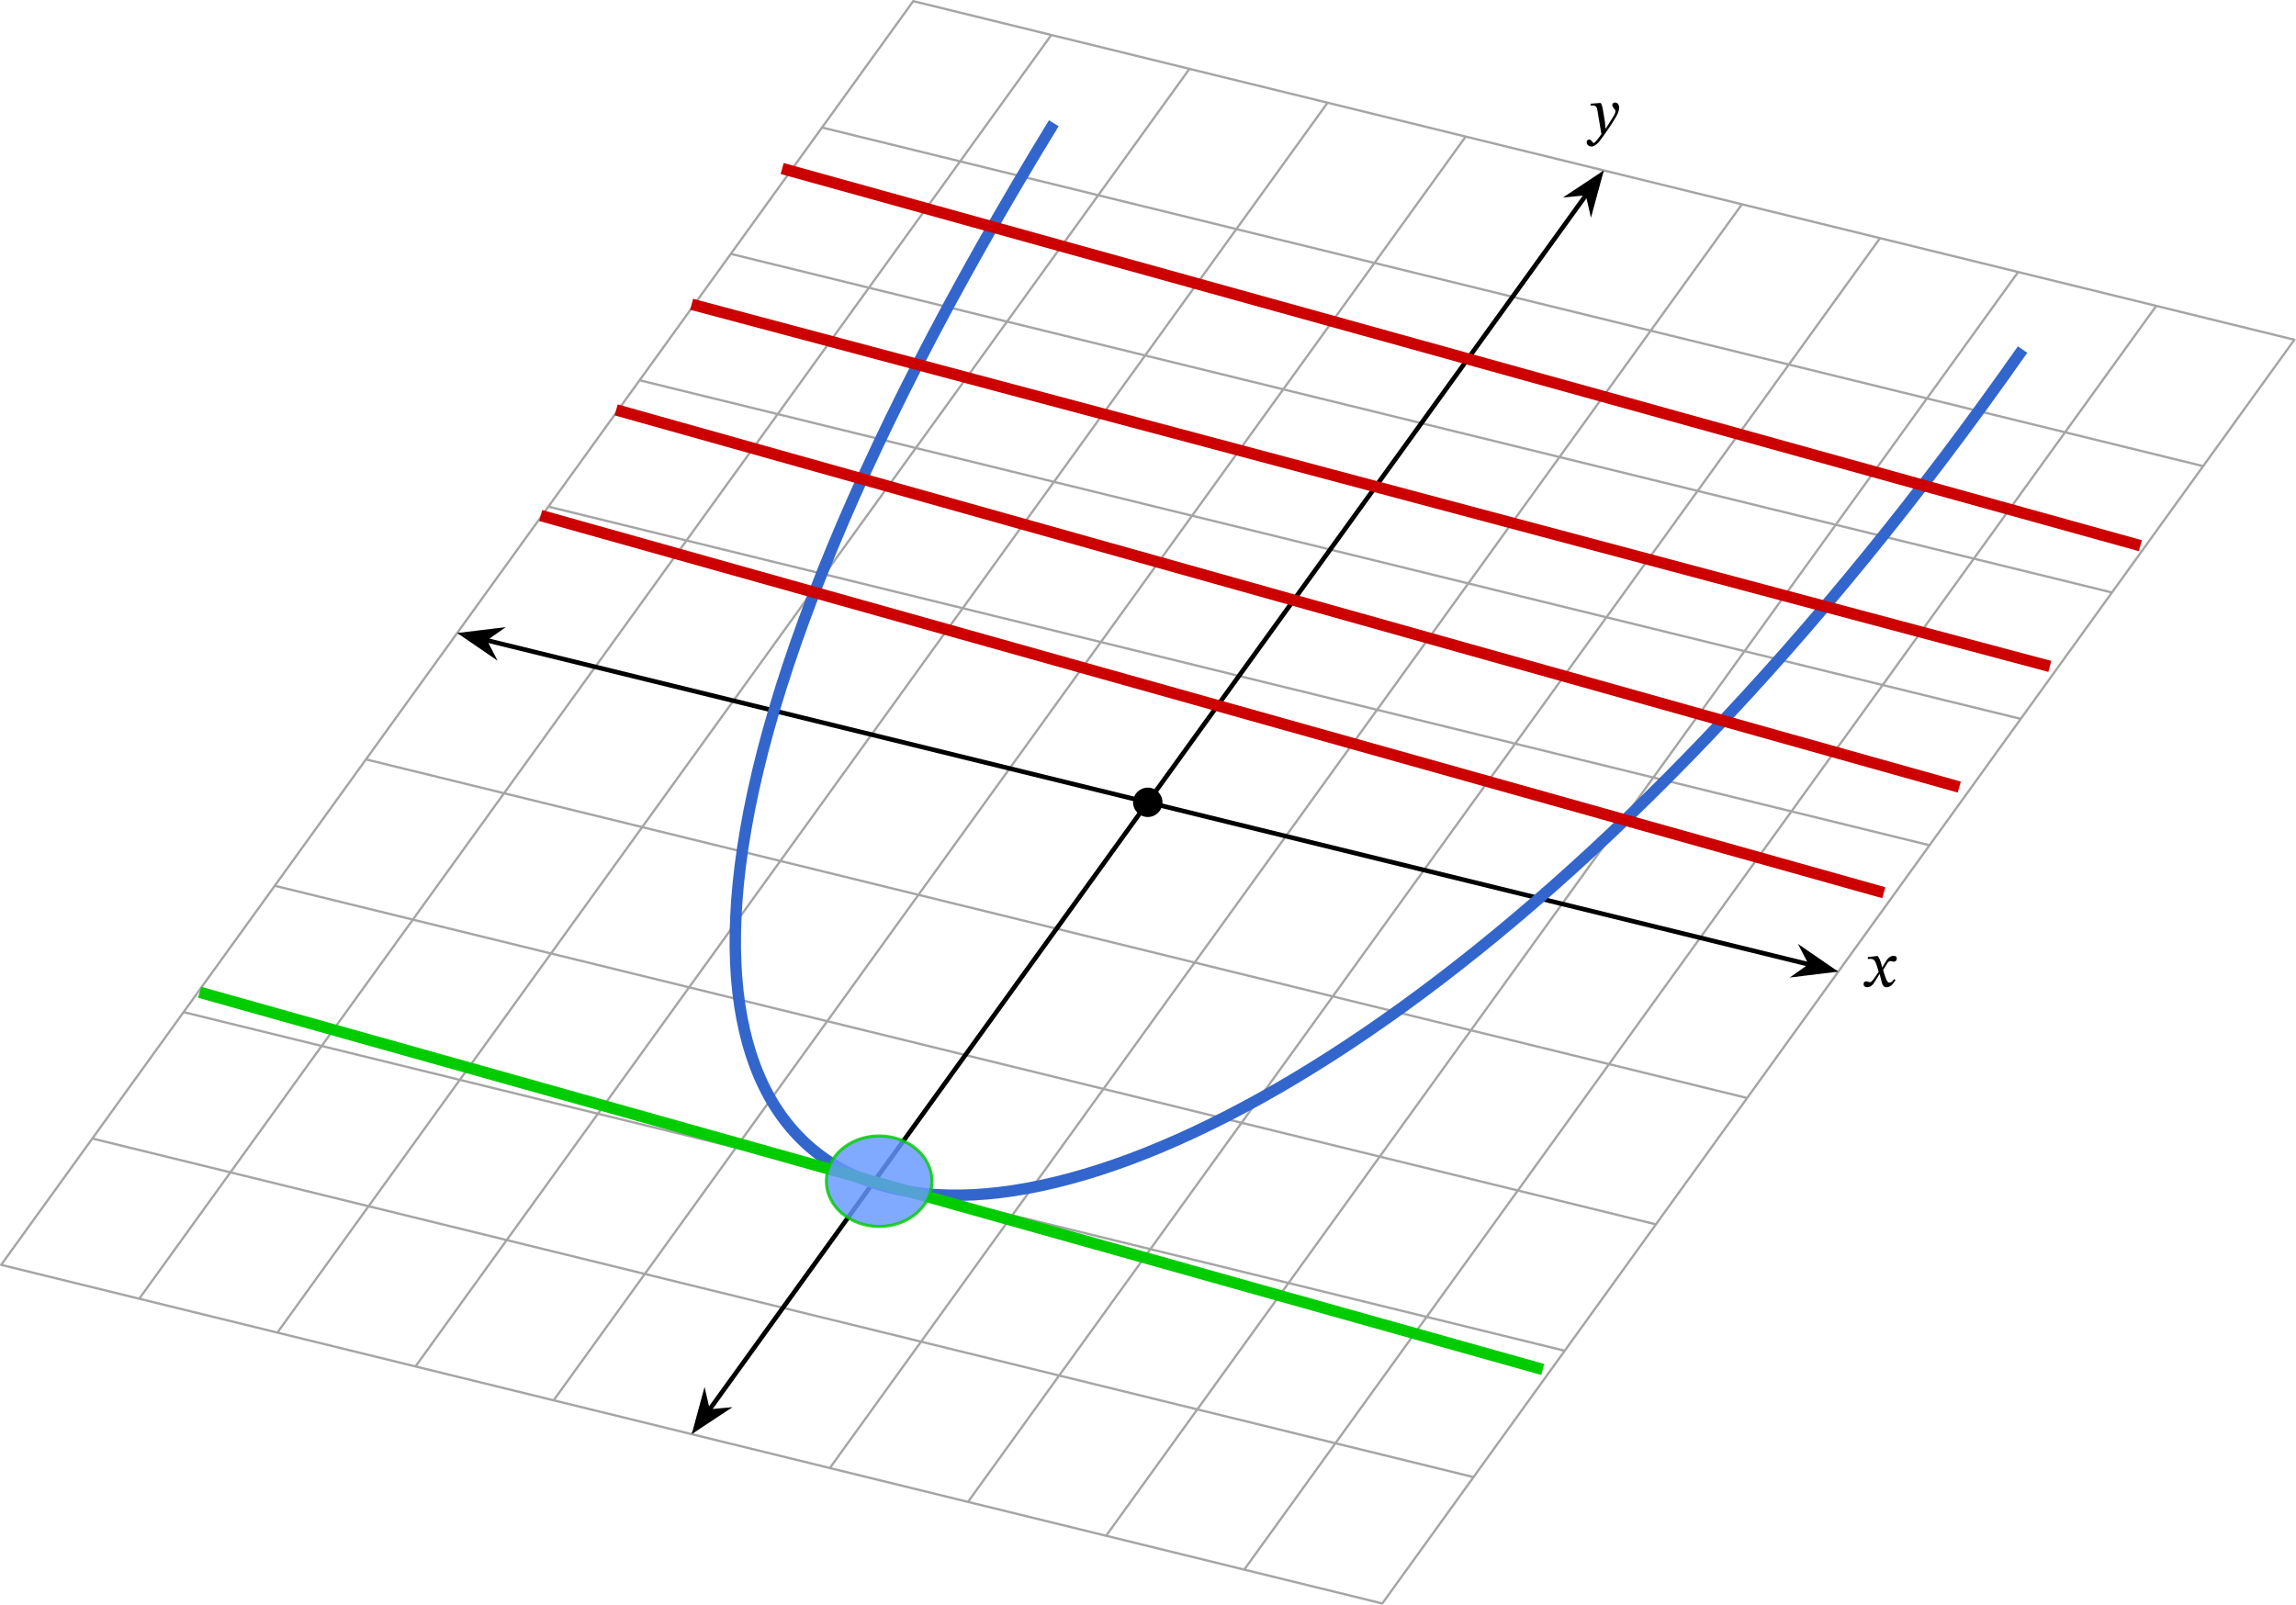 <?xml version="1.0" encoding="UTF-8" standalone="no"?>
<svg
   width="201.273mm"
   height="140.728mm"
   viewBox="0 0 201.273 140.728"
   version="1.1"
   id="svg8"
   sodipodi:docname="2021-10-01_12-19.svg"
   inkscape:version="1.1.1 (3bf5ae0d25, 2021-09-20)"
   xmlns:inkscape="http://www.inkscape.org/namespaces/inkscape"
   xmlns:sodipodi="http://sodipodi.sourceforge.net/DTD/sodipodi-0.dtd"
   xmlns:xlink="http://www.w3.org/1999/xlink"
   xmlns="http://www.w3.org/2000/svg"
   xmlns:svg="http://www.w3.org/2000/svg"
   xmlns:rdf="http://www.w3.org/1999/02/22-rdf-syntax-ns#"
   xmlns:cc="http://creativecommons.org/ns#"
   xmlns:dc="http://purl.org/dc/elements/1.1/">
  <defs
     id="defs2">
    <symbol
       id="use6671">
      <g
         id="use6671_transform"
         transform="matrix(1.333,0,0,1.333,-2.407,-1.37)">
        <g
           id="use6820">
          <path
             d="M 3.227,61.276 45.114,3.227 M 9.569,62.831 51.456,4.782 M 15.913,64.387 57.799,6.338 M 22.256,65.942 64.142,7.894 M 28.599,67.498 70.485,9.449 M 34.942,69.053 76.827,11.004 M 41.284,70.609 83.171,12.559 M 47.627,72.164 89.514,14.115 M 53.971,73.72 95.857,15.67 M 60.314,75.275 102.199,17.226 M 66.656,76.83 108.542,18.781 M 3.227,61.276 66.656,76.83 M 7.416,55.472 70.845,71.025 M 11.604,49.666 75.033,65.221 M 15.793,43.862 79.222,59.415 M 19.981,38.057 83.411,53.611 M 24.17,32.251 87.6,47.806 M 28.359,26.447 91.788,42.001 M 32.547,20.642 95.977,36.196 M 36.736,14.837 100.165,30.391 M 40.925,9.032 104.354,24.587 M 45.114,3.227 108.542,18.781"
             fill="none"
             stroke-width="0.105"
             stroke-linecap="round"
             stroke-linejoin="round"
             stroke="#a5a5a6"
             stroke-miterlimit="10"
             id="path6824" />
          <path
             d="M 25.456,32.568 86.314,47.491"
             fill="none"
             stroke-width="0.211"
             stroke-linecap="round"
             stroke-linejoin="round"
             stroke="#000000"
             stroke-miterlimit="10"
             id="path6826" />
          <path
             d="m 24.463,32.324 1.276,0.875 -0.334,-0.645 0.594,-0.417"
             id="path6828"
             style="stroke-width:0.265" />
          <path
             d="m 24.463,32.324 1.276,0.875 -0.334,-0.645 0.594,-0.417 z m 0,0"
             fill="none"
             stroke-width="0.211"
             stroke-linecap="round"
             stroke="#000000"
             stroke-miterlimit="10"
             id="path6830" />
          <path
             d="m 87.307,47.735 -1.276,-0.876 0.334,0.645 -0.594,0.418"
             id="path6832"
             style="stroke-width:0.265" />
          <path
             d="m 87.307,47.735 -1.276,-0.876 0.334,0.645 -0.594,0.418 z m 0,0"
             fill="none"
             stroke-width="0.211"
             stroke-linecap="round"
             stroke="#000000"
             stroke-miterlimit="10"
             id="path6834" />
          <path
             d="m 89.618,47.613 h -0.009 l -0.035,-0.15 c -0.041,-0.159 -0.097,-0.289 -0.168,-0.372 h -0.044 l -0.41,0.048 v 0.088 c 0,0 0.044,-0.008 0.092,-0.008 0.194,-0.003 0.245,0.076 0.325,0.325 l 0.083,0.269 -0.213,0.31 c -0.115,0.165 -0.167,0.168 -0.18,0.168 -0.05,0 -0.121,-0.038 -0.186,-0.038 -0.071,0 -0.115,0.064 -0.115,0.123 0,0.074 0.043,0.145 0.171,0.145 0.178,0 0.275,-0.138 0.369,-0.292 l 0.19,-0.306 h 0.011 l 0.073,0.298 c 0.041,0.192 0.106,0.304 0.242,0.304 0.202,0 0.326,-0.201 0.411,-0.331 l -0.063,-0.047 c -0.08,0.106 -0.135,0.165 -0.212,0.165 -0.092,0 -0.151,-0.11 -0.234,-0.381 l -0.062,-0.201 0.18,-0.286 c 0.051,-0.083 0.092,-0.124 0.16,-0.124 0.038,0 0.105,0.03 0.153,0.03 0.08,0 0.136,-0.068 0.136,-0.14 0,-0.083 -0.036,-0.129 -0.148,-0.129 -0.175,0 -0.292,0.145 -0.372,0.286 l -0.145,0.247"
             id="path6836"
             style="stroke-width:0.265" />
          <path
             d="M 35.716,67.98 76.053,12.078"
             fill="none"
             stroke-width="0.211"
             stroke-linecap="round"
             stroke-linejoin="round"
             stroke="#000000"
             stroke-miterlimit="10"
             id="path6838" />
          <path
             d="m 35.117,68.809 1.291,-0.854 -0.723,0.067 -0.163,-0.707"
             id="path6840"
             style="stroke-width:0.265" />
          <path
             d="m 35.117,68.809 1.291,-0.854 -0.723,0.067 -0.163,-0.707 z m 0,0"
             fill="none"
             stroke-width="0.211"
             stroke-linecap="round"
             stroke="#000000"
             stroke-miterlimit="10"
             id="path6842" />
          <path
             d="m 76.653,11.248 -1.291,0.855 0.722,-0.068 0.163,0.708"
             id="path6844"
             style="stroke-width:0.265" />
          <path
             d="m 76.653,11.248 -1.291,0.855 0.722,-0.068 0.163,0.708 z m 0,0"
             fill="none"
             stroke-width="0.211"
             stroke-linecap="round"
             stroke="#000000"
             stroke-miterlimit="10"
             id="path6846" />
          <path
             d="m 76.809,8.349 c -0.036,-0.237 -0.056,-0.331 -0.121,-0.443 h -0.044 l -0.42,0.033 v 0.086 c 0,0 0.062,-0.006 0.103,-0.006 0.181,0 0.195,0.145 0.216,0.277 l 0.174,1.04 c -0.083,0.127 -0.295,0.407 -0.35,0.407 -0.065,0 -0.098,-0.157 -0.21,-0.157 -0.068,0 -0.116,0.039 -0.116,0.127 0,0.11 0.103,0.192 0.227,0.192 0.224,0 0.431,-0.334 0.652,-0.641 0.154,-0.212 0.322,-0.466 0.482,-0.747 0.094,-0.158 0.129,-0.291 0.129,-0.407 0,-0.126 -0.076,-0.224 -0.185,-0.224 -0.086,0 -0.13,0.054 -0.13,0.116 0,0.112 0.145,0.194 0.145,0.272 0,0.07 -0.027,0.142 -0.097,0.256 L 76.923,9.075 H 76.906 L 76.88,8.78 76.809,8.349 M 56.56,40.029 c 0,-0.372 -0.302,-0.675 -0.675,-0.675 -0.373,0 -0.675,0.303 -0.675,0.675 0,0.373 0.302,0.675 0.675,0.675 0.373,0 0.675,-0.302 0.675,-0.675 z m 0,0"
             id="path6848"
             style="stroke-width:0.265" />
        </g>
      </g>
    </symbol>
  </defs>
  <sodipodi:namedview
     id="base"
     pagecolor="#ffffff"
     bordercolor="#000000"
     borderopacity="1"
     inkscape:pageopacity="0.0"
     inkscape:pageshadow="2"
     inkscape:zoom="2.1042818"
     inkscape:cx="319.34886"
     inkscape:cy="289.1723"
     inkscape:document-units="mm"
     inkscape:current-layer="layer1"
     inkscape:document-rotation="0"
     showgrid="true"
     showborder="true"
     borderlayer="true"
     inkscape:showpageshadow="false"
     objecttolerance="10000"
     guidetolerance="10000"
     inkscape:snap-perpendicular="true"
     inkscape:snap-tangential="true"
     inkscape:window-width="1920"
     inkscape:window-height="1080"
     inkscape:window-x="-1"
     inkscape:window-y="14"
     inkscape:window-maximized="0"
     inkscape:pagecheckerboard="1">
    <sodipodi:guide
       position="-2.038,144.392"
       orientation="0,793.701"
       id="guide10" />
    <sodipodi:guide
       position="207.962,144.392"
       orientation="559.37,0"
       id="guide12" />
    <sodipodi:guide
       position="207.962,-3.608"
       orientation="0,-793.701"
       id="guide14" />
    <sodipodi:guide
       position="-2.038,-3.608"
       orientation="-559.37,0"
       id="guide16" />
    <inkscape:grid
       type="xygrid"
       id="grid20"
       dotted="true"
       units="px"
       originx="102.962"
       originy="70.336" />
  </sodipodi:namedview>
  <g
     inkscape:label="Layer 1"
     inkscape:groupmode="layer"
     id="layer1"
     transform="translate(-2.038,-3.664)">
    <use
       xlink:href="#use6671"
       id="use1015"
       x="0"
       y="0"
       width="100%"
       height="100%"
       transform="matrix(1.432,0,0,1.432,-0.575,-0.435)" />
    <path
       style="fill:none;stroke:#3366cc;stroke-width:1;stroke-linecap:butt;stroke-linejoin:miter;stroke-miterlimit:4;stroke-dasharray:none;stroke-opacity:1"
       d="M 94.417,14.469 C 21.449,133.753 106.327,138.551 179.342,34.313"
       id="path1220"
       sodipodi:nodetypes="cc" />
    <path
       style="fill:none;stroke:#cc0000;stroke-width:1;stroke-linecap:butt;stroke-linejoin:miter;stroke-miterlimit:4;stroke-dasharray:none;stroke-opacity:1"
       d="M 70.604,18.438 189.667,51.51"
       id="path1750"
       sodipodi:nodetypes="cc" />
    <path
       style="fill:none;stroke:#cc0000;stroke-width:1;stroke-linecap:butt;stroke-linejoin:miter;stroke-miterlimit:4;stroke-dasharray:none;stroke-opacity:1"
       d="m 62.667,30.344 119.062,31.75"
       id="path1750-3"
       sodipodi:nodetypes="cc" />
    <path
       style="fill:none;stroke:#cc0000;stroke-width:1;stroke-linecap:butt;stroke-linejoin:miter;stroke-miterlimit:4;stroke-dasharray:none;stroke-opacity:1"
       d="M 56.052,39.604 173.792,72.677"
       id="path1750-6"
       sodipodi:nodetypes="cc" />
    <path
       style="fill:none;stroke:#cc0000;stroke-width:1;stroke-linecap:butt;stroke-linejoin:miter;stroke-miterlimit:4;stroke-dasharray:none;stroke-opacity:1"
       d="M 49.437,48.865 167.177,81.938"
       id="path1750-7"
       sodipodi:nodetypes="cc" />
    <path
       style="fill:none;stroke:#00cc00;stroke-width:1;stroke-linecap:butt;stroke-linejoin:miter;stroke-miterlimit:4;stroke-dasharray:none;stroke-opacity:1"
       d="M 19.54,90.669 137.279,123.742"
       id="path1750-7-3"
       sodipodi:nodetypes="cc" />
    <ellipse
       style="opacity:0.826;fill:#6699ff;fill-rule:evenodd;stroke:#00cc00;stroke-width:0.265;stop-color:#000000"
       id="path5335"
       cx="79.108"
       cy="107.234"
       rx="4.63"
       ry="3.969" />
  </g>
</svg>
